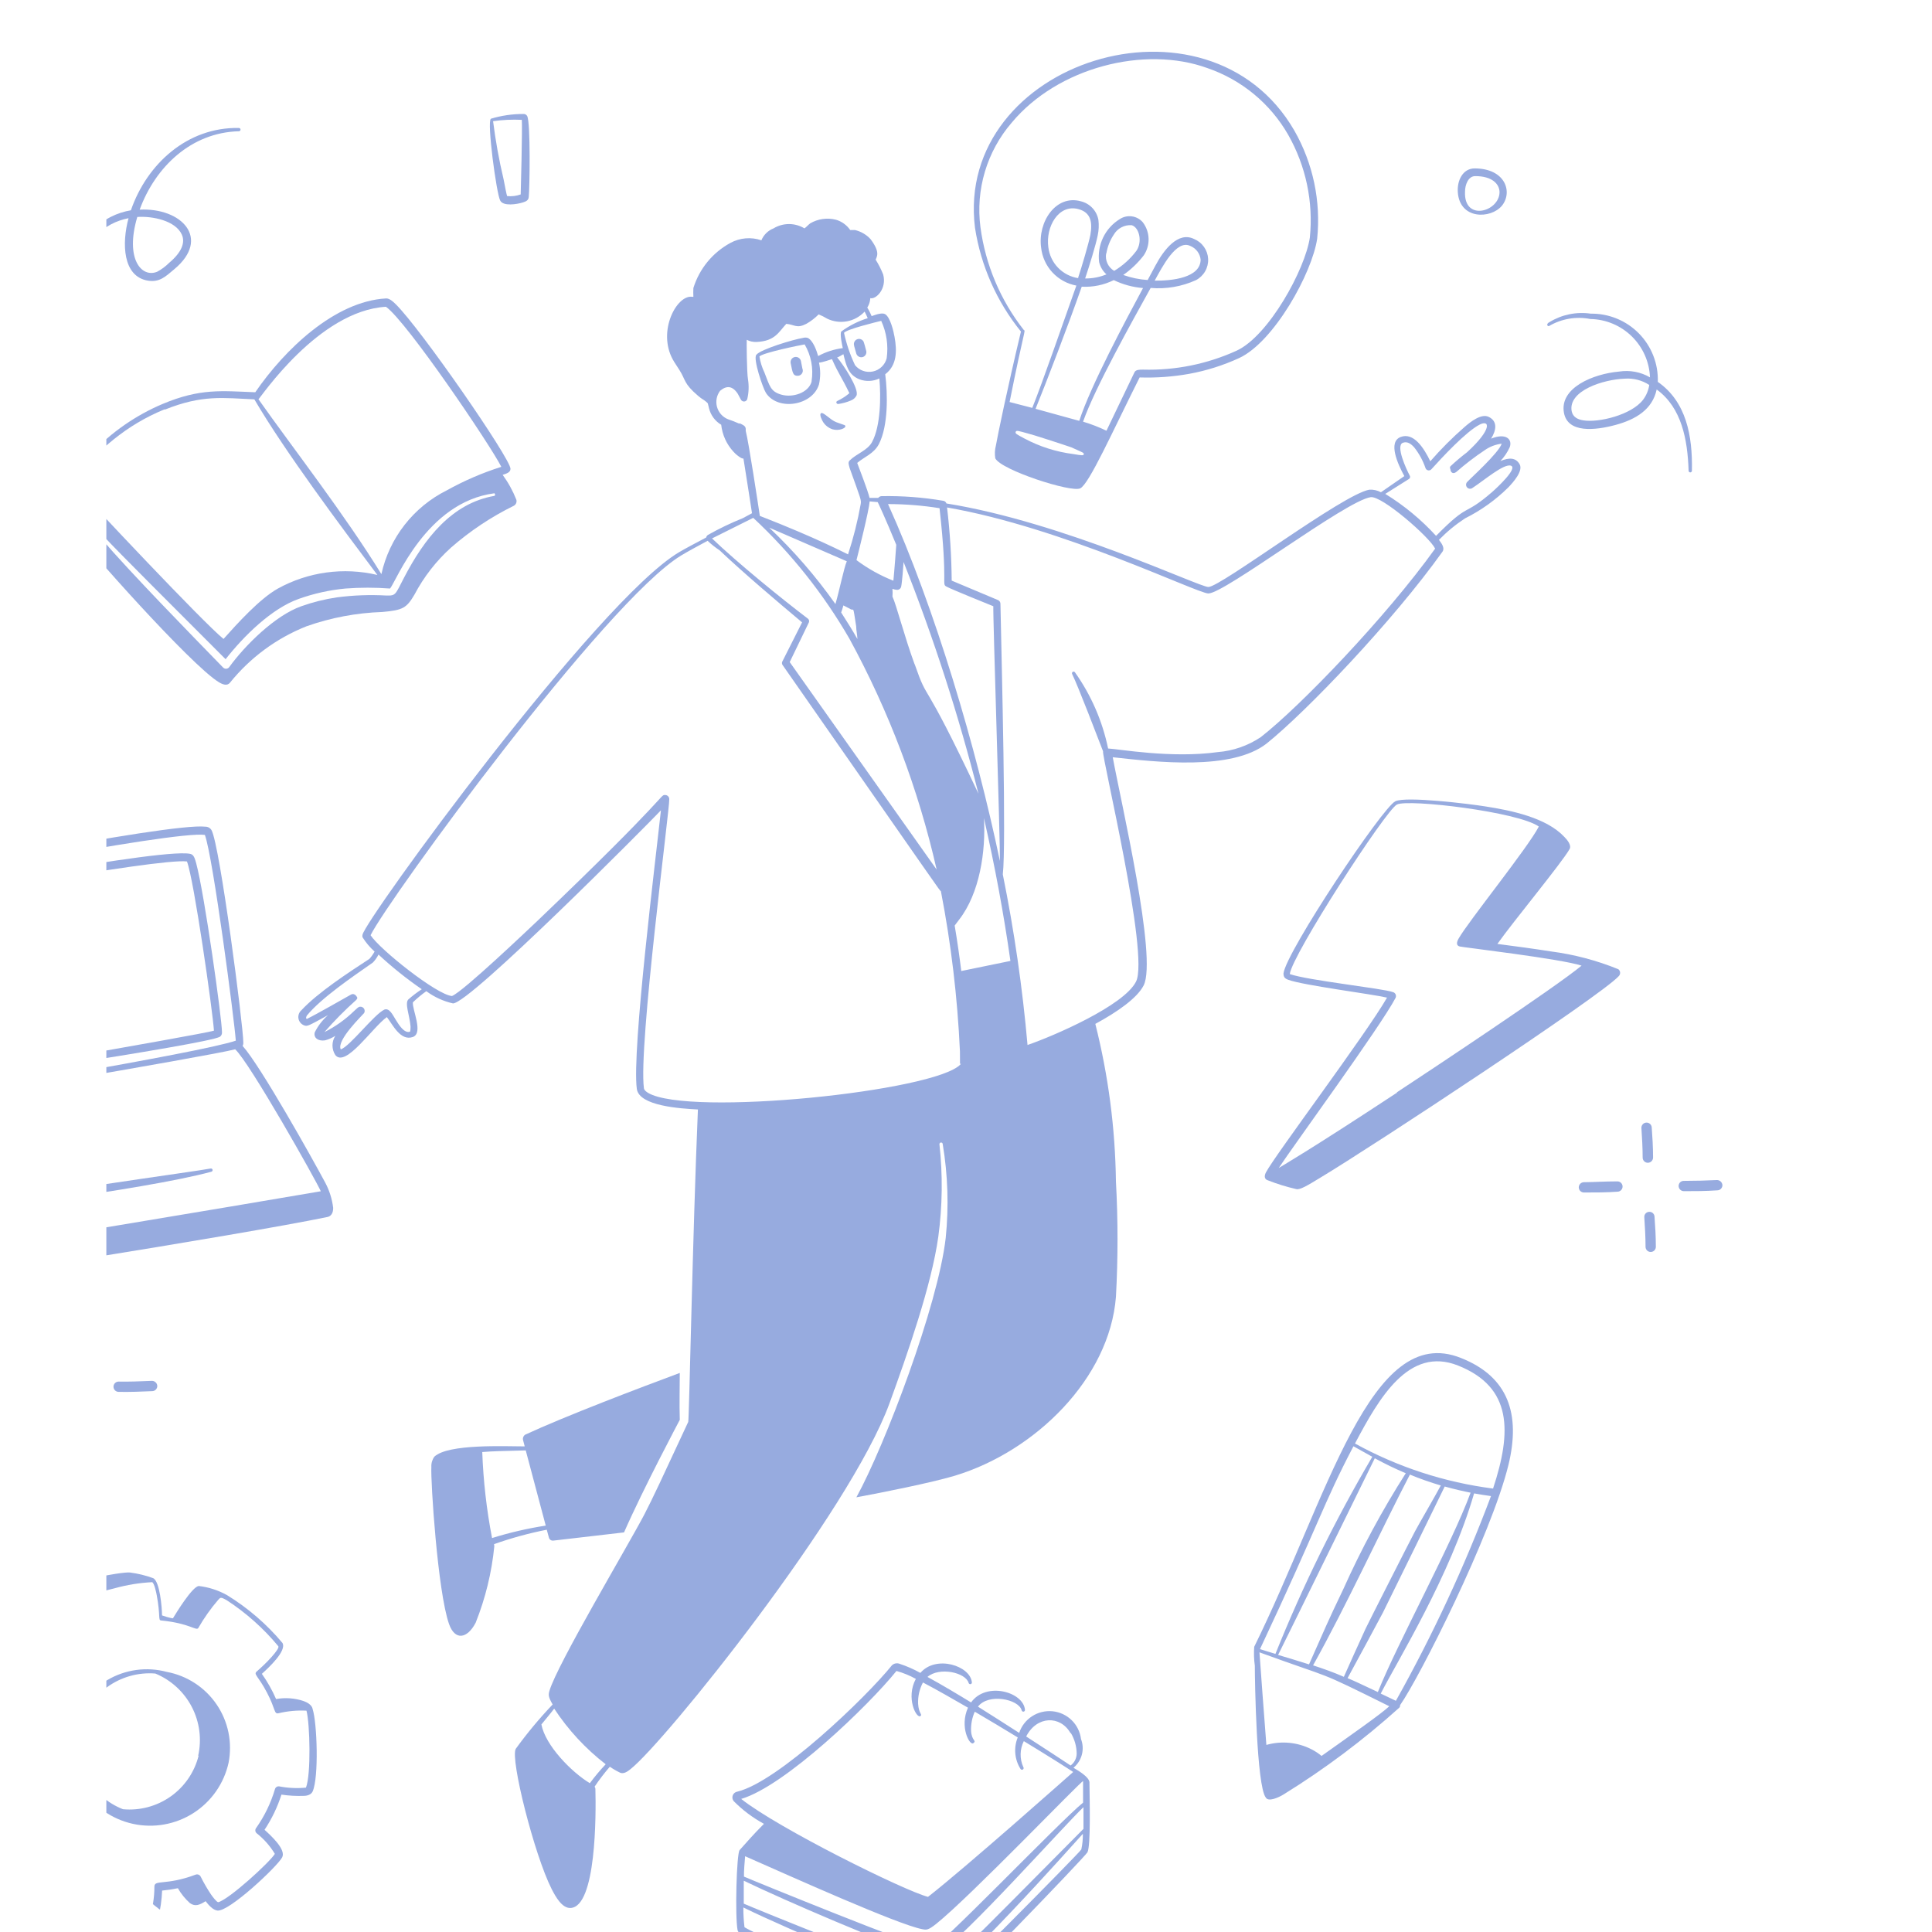 <svg width="150" height="150" viewBox="0 0 291 327" fill="none" xmlns="http://www.w3.org/2000/svg">
<g clip-path="url(#clip0_221_1850)">
<path d="M65.63 261.35C68.537 260.321 71.516 259.507 74.542 258.912L74.908 260.253C74.949 260.411 75.046 260.549 75.18 260.641C75.315 260.734 75.478 260.775 75.641 260.757L87.621 259.365C90.918 251.86 96.969 240.49 97.056 240.316C96.969 237.478 97.056 235.093 97.056 232.376C90.203 234.919 77.524 239.742 70.897 242.823C70.747 242.92 70.631 243.061 70.566 243.226C70.5 243.392 70.488 243.574 70.531 243.746C70.531 243.746 70.653 244.182 70.81 244.808C67.566 244.808 57.852 244.338 55.516 246.55C55.152 247.055 54.974 247.67 55.01 248.291C54.87 250.694 56.074 269.359 57.992 274.844C58.986 277.716 61.079 277.403 62.509 274.652C64.164 270.509 65.226 266.154 65.665 261.715C65.665 261.489 65.613 261.506 65.63 261.35ZM63.625 245.766C65.752 245.592 66.415 245.627 70.984 245.487C71.804 248.587 73.496 254.959 74.368 258.215C71.291 258.691 68.254 259.395 65.282 260.322C64.356 255.52 63.802 250.653 63.625 245.766Z" fill="#97ABDF"/>
<path d="M226.143 93.379C226.579 92.769 226.021 91.986 225.55 91.376C226.883 90.007 228.363 88.786 229.962 87.737C232.66 86.395 235.127 84.631 237.269 82.514C238.159 81.591 239.833 79.693 239.205 78.579C238.577 77.464 237.461 77.395 235.944 78.039C236.601 77.35 237.138 76.555 237.531 75.688C238.019 74.33 236.868 73.233 234.374 74.243C235.281 72.798 235.49 71.283 233.956 70.552C232.717 69.96 230.904 71.37 229.857 72.293C227.803 74.085 225.874 76.017 224.085 78.074C222.986 75.775 221.242 73.129 219.062 73.965C216.882 74.8 218.574 78.544 219.69 80.581L215.731 83.315C215.133 82.992 214.457 82.841 213.778 82.879C209.279 83.645 188.613 99.351 186.52 99.351C184.916 99.351 162 88.382 142.189 85.213C142.151 85.094 142.08 84.989 141.984 84.908C141.889 84.828 141.772 84.777 141.649 84.76C138.193 84.171 134.69 83.909 131.185 83.976C131.079 83.984 130.975 84.014 130.882 84.065C130.789 84.116 130.708 84.187 130.644 84.272H129.179C128.831 82.862 127.54 79.606 127.087 78.352C128.273 77.325 129.912 76.803 130.766 75.149C132.336 72.084 132.266 66.756 131.83 63.343C133.801 61.846 133.853 59.443 133.4 56.988C133.225 55.996 132.685 53.75 131.848 53.193C131.377 52.879 130.383 53.193 129.528 53.506C128.674 51.521 128.674 52.426 129.023 51.625C129.184 51.256 129.279 50.861 129.302 50.459C130.226 50.737 132.144 48.892 131.481 46.454C131.134 45.581 130.708 44.742 130.208 43.947C130.453 43.355 130.976 42.641 129.336 40.465C128.63 39.704 127.714 39.171 126.703 38.932H125.901C125.322 38.093 124.473 37.479 123.494 37.191C122.017 36.815 120.451 37.034 119.134 37.8C118.786 38.062 118.507 38.41 118.158 38.654C117.369 38.176 116.464 37.923 115.542 37.923C114.619 37.923 113.714 38.176 112.926 38.654C112.464 38.835 112.044 39.107 111.69 39.454C111.337 39.801 111.057 40.216 110.868 40.673C110.014 40.379 109.107 40.266 108.206 40.341C107.305 40.416 106.43 40.677 105.636 41.109C102.624 42.74 100.37 45.483 99.358 48.752C99.33 49.245 99.33 49.74 99.358 50.233H99.166C96.55 49.849 93.219 56.048 95.888 60.871C96.201 61.446 96.603 61.985 96.986 62.612C98.102 64.353 97.666 64.876 100.16 67C100.893 67.627 101.015 67.575 101.468 67.958C101.922 68.341 101.747 68.149 102.009 69.124C102.151 69.699 102.407 70.239 102.76 70.714C103.113 71.189 103.557 71.59 104.067 71.893C104.252 73.596 104.979 75.195 106.142 76.454C106.51 76.866 106.94 77.218 107.415 77.499C107.543 77.571 107.687 77.613 107.834 77.621C108.357 80.86 109.002 85.073 109.281 86.867L107.729 87.702C105.698 88.518 103.723 89.466 101.817 90.54C101.667 90.644 101.562 90.799 101.521 90.976C99.672 91.951 97.928 92.874 96.934 93.466C83.087 101.667 43.761 155.73 43.36 158.202C43.316 158.344 43.316 158.496 43.36 158.638C43.924 159.536 44.611 160.35 45.4 161.058C45.157 161.501 44.864 161.916 44.528 162.294C41.041 164.575 35.809 167.97 33.001 171C32.804 171.175 32.656 171.399 32.572 171.648C32.488 171.898 32.471 172.165 32.522 172.424C32.573 172.682 32.691 172.923 32.864 173.122C33.036 173.321 33.258 173.472 33.507 173.559C34.03 173.734 34.117 173.681 37.518 171.818C36.583 172.637 35.819 173.631 35.268 174.743C35.041 175.701 35.913 176.258 37.012 176.084C37.63 175.922 38.219 175.664 38.756 175.318C38.441 175.803 38.274 176.368 38.274 176.946C38.274 177.524 38.441 178.089 38.756 178.574C40.5 180.768 45.069 173.855 47.476 172.149C48.452 173.385 49.778 176.276 51.888 175.51C53.719 174.831 51.714 170.808 51.888 169.642C52.597 168.962 53.355 168.333 54.155 167.761C55.5 168.757 57.038 169.463 58.672 169.833C61.549 169.833 91.58 139.572 93.865 137.152C93.045 144.848 88.912 177.878 89.784 184.302C90.185 187.21 97.178 187.628 100.125 187.785C99.236 208.679 98.643 240.333 98.486 240.664C93.865 250.606 92.609 253.322 91.057 256.335C88.232 261.732 76.338 281.651 74.995 286.178C74.803 286.892 74.786 287.171 75.536 288.494C73.288 290.853 71.203 293.36 69.292 295.998C68.333 297.74 72.449 313.967 75.361 319.713C76.024 321.002 77.105 322.987 78.553 322.934C82.913 322.778 82.895 307.142 82.773 302.772C82.772 302.637 82.723 302.507 82.634 302.406C83.424 301.228 84.286 300.1 85.215 299.028C85.769 299.409 86.352 299.747 86.959 300.038C87.552 300.299 88.214 299.846 88.703 299.446C94.51 294.884 125.831 255.917 132.545 237.53C135.597 229.138 139.661 217.541 140.812 209.323C141.515 204.127 141.58 198.864 141.003 193.653C141.003 193.579 141.033 193.508 141.085 193.456C141.137 193.403 141.208 193.374 141.282 193.374C141.356 193.374 141.427 193.403 141.48 193.456C141.532 193.508 141.561 193.579 141.561 193.653C142.435 198.894 142.605 204.228 142.067 209.515C140.777 220.919 131.76 244.686 126.947 253.427C131.098 252.661 139.538 250.989 143.619 249.77C157.222 245.644 169.778 233.334 170.877 219.509C171.233 212.996 171.233 206.469 170.877 199.956C170.759 190.964 169.589 182.018 167.389 173.298C171.086 171.296 174.47 168.945 175.568 166.786C177.923 162.172 171.697 135.619 170.337 128.167C177.783 128.986 190.462 130.466 196.374 125.851C203.14 120.419 217.754 105.132 226.143 93.379ZM81.831 301.814C78.692 299.916 74.298 295.406 73.635 291.872C74.35 290.967 75.1 290.131 75.797 289.191C78.161 292.791 81.108 295.975 84.517 298.61C83.559 299.624 82.662 300.694 81.831 301.814ZM220.475 81.069C220.565 81.011 220.63 80.921 220.656 80.818C220.682 80.714 220.667 80.605 220.614 80.511C220.004 79.38 218.173 75.392 219.446 74.94C220.178 74.661 220.824 75.114 221.364 75.723C222.19 76.769 222.833 77.946 223.265 79.206C223.298 79.308 223.357 79.4 223.438 79.471C223.518 79.542 223.616 79.59 223.722 79.61C223.828 79.629 223.937 79.62 224.038 79.582C224.138 79.545 224.227 79.481 224.294 79.397C226.038 77.464 230.119 73.059 232.421 71.875C234.165 70.97 234.583 72.641 230.311 76.541C229.329 77.289 228.386 78.085 227.486 78.927C227.436 78.995 227.409 79.078 227.409 79.162C227.409 79.246 227.436 79.329 227.486 79.397C227.486 79.85 227.852 80.355 228.48 79.885C229.996 78.556 231.598 77.329 233.275 76.211C234.132 75.603 235.127 75.22 236.17 75.096C235.647 76.698 230.782 81.051 230.363 81.539C230.23 81.657 230.15 81.824 230.138 82.001C230.127 82.179 230.186 82.354 230.303 82.488C230.419 82.623 230.584 82.707 230.762 82.721C230.939 82.736 231.116 82.68 231.253 82.566C233.188 81.312 236.572 78.387 237.74 78.823C238.908 79.258 235.438 82.496 234.566 83.263C229.561 87.598 230.851 84.812 225.061 90.697C222.541 87.941 219.647 85.55 216.464 83.593L220.475 81.069ZM144.701 164.349C144.404 161.946 144.038 159.352 143.584 156.653L144.334 155.66C147.822 151.185 148.869 144.064 148.537 138.475C150.403 146.641 151.886 154.668 153.019 162.642L144.701 164.349ZM118.768 104.731C114.182 101.249 106.805 95.242 102.515 91.132L109.49 87.65C115.896 93.624 121.379 100.512 125.761 108.092C132.462 120.381 137.432 133.535 140.533 147.181L115.664 112.061L118.908 105.34C118.951 105.237 118.96 105.123 118.935 105.014C118.91 104.904 118.852 104.806 118.768 104.731ZM130.557 84.986C130.662 85.178 131.865 87.737 133.696 92.212C133.696 92.404 133.365 96.757 133.208 98.289C130.982 97.408 128.883 96.237 126.965 94.806C127.348 93.292 129.075 86.414 129.197 84.864L130.557 84.986ZM124.366 103.686C124.488 103.373 124.61 102.955 124.75 102.468L125.918 103.077C126.581 103.512 126.319 102.189 126.912 106.02C126.912 106.664 127.087 107.378 127.122 108.161C126.319 106.716 125.325 105.166 124.384 103.686H124.366ZM123.39 102.224C120.095 97.558 116.344 93.23 112.193 89.304L125.325 94.998C124.82 96.199 124.087 99.873 123.407 102.224H123.39ZM136.8 112.427C135.057 107.674 133.714 102.363 133.051 100.97C133.09 100.536 133.09 100.099 133.051 99.664C133.303 99.758 133.567 99.817 133.836 99.838C134.004 99.84 134.167 99.781 134.295 99.673C134.424 99.564 134.508 99.412 134.533 99.246C134.673 98.672 134.9 95.764 134.934 95.12C140.008 107.908 144.243 121.012 147.613 134.348C137.76 113.42 139.277 119.479 136.818 112.427H136.8ZM151.223 145.666C147.247 126.635 140.254 102.903 132.301 85.317C135.222 85.319 138.137 85.552 141.021 86.013C142.503 99.246 141.265 98.794 142.259 99.316C143.253 99.838 149.235 102.241 150.124 102.607C150.037 103.948 151.293 142.288 151.24 145.666H151.223ZM131.15 54.307C132.059 56.288 132.38 58.487 132.074 60.645C131.932 61.194 131.641 61.693 131.231 62.086C130.822 62.479 130.312 62.752 129.757 62.873C129.202 62.993 128.624 62.958 128.088 62.771C127.552 62.584 127.079 62.251 126.721 61.811C125.888 60.061 125.262 58.221 124.854 56.327C125.325 55.717 130.348 54.498 131.15 54.307ZM107.153 71.719C106.516 71.429 105.864 71.173 105.2 70.952C104.754 70.769 104.357 70.487 104.037 70.127C103.718 69.767 103.485 69.338 103.357 68.874C103.229 68.41 103.209 67.923 103.299 67.451C103.389 66.978 103.586 66.532 103.875 66.147C104.974 65.224 105.968 65.276 106.874 66.652C107.45 67.714 107.432 67.801 107.694 67.905C107.769 67.938 107.85 67.955 107.932 67.954C108.014 67.953 108.095 67.935 108.17 67.9C108.244 67.866 108.31 67.816 108.363 67.753C108.417 67.691 108.456 67.618 108.479 67.54C108.737 66.45 108.779 65.32 108.601 64.214C108.392 63.013 108.357 57.685 108.392 57.511C108.901 57.779 109.473 57.905 110.048 57.876C113.205 57.754 113.833 56.135 115.088 54.812C116.536 54.951 116.832 55.648 118.472 54.812C119.239 54.376 119.943 53.837 120.564 53.21C121.066 53.415 121.55 53.659 122.012 53.941C123.057 54.443 124.236 54.597 125.375 54.381C126.515 54.165 127.554 53.59 128.342 52.74C128.534 53.105 128.709 53.471 128.866 53.854C127.263 54.351 125.754 55.11 124.401 56.1C124.105 56.466 124.541 58.451 124.645 58.921C123.184 59.104 121.771 59.559 120.477 60.262C120.216 59.356 119.64 57.667 118.733 57.197C118.46 57.114 118.169 57.114 117.896 57.197C116.327 57.441 110.694 59.13 110.014 60.053C109.421 60.697 111.112 65.677 111.635 66.495C113.641 69.594 119.518 68.689 120.617 65.067C120.889 63.852 120.889 62.591 120.617 61.376C121.122 61.376 122.64 60.836 122.814 60.784C124.017 63.483 124.366 63.639 125.761 66.547C125.569 66.704 125.256 66.965 124.994 67.139C123.756 67.958 123.494 67.818 123.564 68.166C123.584 68.236 123.629 68.295 123.69 68.334C123.751 68.372 123.824 68.387 123.895 68.376C124.627 68.271 125.342 68.072 126.023 67.784C126.43 67.632 126.766 67.334 126.965 66.948C127.453 65.851 124.75 61.724 123.686 60.488C123.895 60.488 124.384 60.14 124.75 59.948C125.238 61.898 125.57 63.431 127.453 64.197C127.997 64.402 128.577 64.495 129.159 64.471C129.74 64.447 130.311 64.307 130.836 64.057C131.115 67.122 131.063 72.102 129.598 74.818C128.848 76.228 127 76.768 125.814 77.934C125.465 78.265 125.692 78.735 125.814 79.24C127.749 84.621 127.784 84.603 127.68 85.3C127.166 88.19 126.45 91.041 125.535 93.831C125.099 93.64 120.198 91.046 110.606 87.319C110.31 85.352 108.723 74.853 108.217 72.92C108.252 72.241 108.165 72.084 107.153 71.631V71.719ZM119.361 64.615C118.803 66.512 116.17 67.331 114.286 66.808C112.403 66.286 112.281 65.328 111.391 63.065C110.974 62.2 110.686 61.279 110.537 60.331C111.112 59.704 117.408 58.416 118.193 58.294C119.293 60.174 119.706 62.377 119.361 64.528V64.615ZM51.12 169.154C50.458 169.799 51.347 171.905 51.487 173.734C51.487 173.89 51.487 174.569 51.382 174.622C50.423 174.935 49.534 173.49 48.993 172.619C48.452 171.749 47.912 170.565 47.057 170.878C45.313 171.696 41.267 177.059 39.68 177.616C38.878 176.084 43.465 171.714 43.622 171.47C43.689 171.358 43.724 171.23 43.724 171.099C43.723 170.969 43.687 170.841 43.618 170.73C43.55 170.618 43.452 170.528 43.336 170.468C43.22 170.408 43.089 170.381 42.959 170.391C42.645 170.391 42.436 170.669 41.947 171.104C40.462 172.552 38.762 173.762 36.907 174.691C38.589 172.765 40.389 170.945 42.296 169.241C42.39 169.145 42.457 169.024 42.488 168.893C42.488 168.893 42.122 167.97 41.407 168.336C40.395 168.893 35.477 171.731 33.925 172.463C33.716 172.323 33.838 172.114 33.925 171.905C36.384 168.893 41.79 165.237 45.104 162.921C45.493 162.521 45.816 162.063 46.063 161.563C48.358 163.695 50.806 165.656 53.388 167.431C52.592 167.951 51.835 168.527 51.12 169.154ZM91.702 184.982C91.318 184.738 91.039 184.511 90.987 184.198C90.028 177.094 95.364 136.838 95.277 135.254C95.277 135.161 95.259 135.069 95.222 134.983C95.186 134.897 95.133 134.82 95.067 134.755C95 134.69 94.921 134.639 94.835 134.605C94.748 134.571 94.655 134.555 94.562 134.557C93.673 134.557 95.242 134.557 73.025 155.8C71.56 157.175 60.363 167.866 58.497 168.58C55.934 168.388 46.29 160.71 44.72 158.289C47.755 152.161 84.552 101.736 97.283 94.023C98.259 93.431 99.933 92.508 101.765 91.533C102.398 92.129 103.08 92.671 103.805 93.152C107.851 96.983 113.484 101.754 117.757 105.34L114.426 111.94C114.375 112.027 114.349 112.126 114.349 112.227C114.349 112.328 114.375 112.427 114.426 112.514C141.474 151.255 141.073 150.82 141.248 150.82C142.982 159.772 144.06 168.839 144.474 177.947C144.474 180.402 144.474 180.193 144.578 180.019C144.683 179.845 144.578 180.141 144.578 180.141C140.358 184.738 98.591 189.021 91.702 184.982ZM188.107 127.297C180.207 128.394 171.278 126.757 169.552 126.687C168.592 122.046 166.68 117.653 163.936 113.785C163.894 113.729 163.833 113.69 163.764 113.677C163.694 113.664 163.623 113.678 163.564 113.715C163.504 113.753 163.461 113.811 163.443 113.879C163.424 113.947 163.433 114.019 163.465 114.081C164.477 116.136 167.86 124.998 168.697 127.157C168.436 127.993 176.58 161.615 174.278 166.142C172.22 170.234 160.239 175.388 155.914 176.868C155.059 167.174 153.662 157.537 151.729 147.999C152.322 142.985 151.554 113.176 151.328 102.154C151.321 102.026 151.278 101.903 151.204 101.798C151.13 101.693 151.028 101.611 150.909 101.562L143.079 98.271C143.043 94.134 142.781 90.001 142.294 85.892C161.844 89.269 184.619 100.43 186.52 100.448C189.276 100.448 209.75 84.777 213.987 84.15C215.871 83.855 223.963 90.906 224.905 92.856C216.638 104.383 202.111 119.531 195.38 124.772C193.211 126.22 190.708 127.089 188.107 127.297Z" fill="#97ABDF"/>
<path d="M117.565 61.132C117.543 61.018 117.499 60.909 117.435 60.812C117.371 60.714 117.289 60.631 117.192 60.565C117.096 60.5 116.988 60.454 116.873 60.43C116.759 60.406 116.642 60.405 116.527 60.427C116.413 60.449 116.303 60.493 116.206 60.557C116.109 60.62 116.025 60.703 115.959 60.799C115.893 60.895 115.847 61.003 115.824 61.117C115.8 61.231 115.799 61.349 115.821 61.463C116.17 63.204 116.239 63.605 117.007 63.605C117.152 63.605 117.295 63.57 117.422 63.501C117.55 63.433 117.659 63.333 117.738 63.212C117.818 63.091 117.866 62.952 117.879 62.808C117.891 62.664 117.867 62.519 117.809 62.386C117.757 62.107 117.6 61.289 117.565 61.132ZM122.901 72.659C124.035 72.99 125.116 72.45 125.081 72.171C125.046 71.893 125.081 72.032 123.546 71.457C122.518 71.074 121.384 69.716 120.983 69.925C120.582 70.134 121.192 71.249 121.332 71.457C121.705 72.023 122.258 72.446 122.901 72.659ZM154.798 56.118C152.513 65.677 150.839 73.791 150.56 75.41C150.375 76.114 150.339 76.85 150.456 77.569C151.38 79.536 163.326 83.419 164.843 82.653C166.36 81.887 170.302 73.025 174.888 63.883C177.698 63.973 180.509 63.769 183.277 63.274C186.19 62.74 189.026 61.845 191.717 60.61C197.612 57.894 204.064 46.263 204.936 40.412C205.59 34.061 204.243 27.663 201.082 22.113C186.451 -3.221 143.532 10.412 147.02 38.549C148.016 44.988 150.699 51.049 154.798 56.118ZM165.436 76.855C165.436 77.134 165.122 77.099 163.692 76.855C160.767 76.488 157.935 75.585 155.339 74.191C154.118 73.529 153.786 73.39 153.909 73.094C154.031 72.798 154.292 72.903 156.176 73.425C156.35 73.425 161.756 75.166 163.308 75.706C165.314 76.611 165.436 76.611 165.436 76.855ZM165.122 48.526C166.984 48.623 168.84 48.239 170.511 47.412C172.064 48.163 173.743 48.618 175.464 48.753C172.534 54.202 166.587 65.311 164.669 71.231L157.274 69.194C159.018 64.911 162.872 54.882 165.087 48.526H165.122ZM164.512 47.081C163.21 46.885 162.009 46.267 161.092 45.324C160.175 44.38 159.594 43.163 159.437 41.858C158.949 38.375 161.181 34.475 164.547 35.398C166.657 35.972 166.918 37.644 166.552 39.751C166.238 41.283 165.105 45.131 164.477 47.011L164.512 47.081ZM169.255 42.902C169.441 41.763 169.87 40.676 170.511 39.716C170.816 39.192 171.262 38.765 171.798 38.481C172.335 38.198 172.94 38.071 173.545 38.114C174.836 38.497 175.394 40.935 174.33 42.467C173.308 43.822 172.035 44.968 170.581 45.845C170.08 45.552 169.682 45.112 169.438 44.586C169.195 44.06 169.119 43.473 169.22 42.902H169.255ZM153.228 20.772C161.041 11.387 175.743 7.661 186.363 11.526C192.133 13.504 196.986 17.507 200.018 22.792C203.025 28.074 204.311 34.159 203.698 40.203C202.896 45.618 196.722 56.866 191.299 59.356C186.34 61.615 180.929 62.711 175.481 62.56C174.888 62.56 174.26 62.56 174.034 62.978C173.005 65.067 171.121 69.107 169.273 72.903C167.996 72.287 166.672 71.775 165.314 71.37C167.337 65.59 173.72 54.237 176.754 48.735C179.383 48.96 182.026 48.504 184.428 47.412C185.076 47.071 185.614 46.552 185.978 45.917C186.342 45.281 186.517 44.555 186.482 43.824C186.447 43.093 186.204 42.387 185.782 41.789C185.359 41.191 184.774 40.725 184.096 40.447C181.393 39.124 178.969 42.293 177.556 44.957C177.173 45.653 176.737 46.472 176.248 47.395C174.838 47.302 173.447 47.015 172.115 46.541C173.442 45.611 174.618 44.483 175.603 43.198C176.155 42.366 176.435 41.383 176.404 40.385C176.373 39.387 176.032 38.423 175.429 37.627C174.955 37.077 174.297 36.719 173.578 36.62C172.859 36.52 172.128 36.687 171.522 37.087C170.301 37.836 169.322 38.921 168.704 40.212C168.085 41.503 167.853 42.945 168.034 44.365C168.224 45.166 168.656 45.89 169.273 46.437C168.129 46.91 166.901 47.147 165.663 47.133C166.36 45.079 167.494 41.37 167.79 39.855C167.976 38.992 168.018 38.103 167.912 37.226C167.777 36.473 167.428 35.775 166.905 35.216C166.382 34.657 165.708 34.261 164.965 34.075C160.727 32.873 157.606 37.557 158.216 41.927C158.388 43.493 159.062 44.962 160.136 46.117C161.21 47.271 162.628 48.048 164.18 48.335C161.948 54.603 158.46 64.719 156.716 69.037L152.88 68.045C155.339 55.717 155.635 56.013 155.286 55.856C151.324 50.812 148.788 44.8 147.944 38.445C147.533 35.294 147.791 32.092 148.702 29.047C149.612 26.002 151.154 23.182 153.228 20.772ZM177.434 47.499C178.655 45.288 181.097 40.447 183.468 41.631C183.943 41.822 184.356 42.139 184.663 42.547C184.971 42.955 185.16 43.439 185.212 43.947C185.177 47.011 180.399 47.551 177.365 47.499H177.434ZM244.192 55.178C246.294 53.944 248.776 53.522 251.168 53.993C253.796 54.04 256.306 55.089 258.183 56.925C260.061 58.761 261.164 61.244 261.266 63.866C259.686 62.951 257.838 62.606 256.034 62.891C251.657 63.274 245.936 65.642 246.704 69.856C247.332 73.338 251.936 72.868 255.423 71.927C258.911 70.987 261.684 69.281 262.399 65.921C266.637 69.002 267.631 74.4 267.805 79.676C267.805 79.75 267.835 79.82 267.887 79.873C267.94 79.925 268.01 79.954 268.085 79.954C268.159 79.954 268.229 79.925 268.282 79.873C268.334 79.82 268.364 79.75 268.364 79.676C268.486 73.773 267.422 67.993 262.591 64.632C262.641 63.12 262.383 61.614 261.832 60.205C261.282 58.796 260.451 57.513 259.39 56.434C258.328 55.354 257.059 54.501 255.657 53.926C254.256 53.351 252.753 53.066 251.238 53.088C248.817 52.735 246.349 53.24 244.262 54.516C243.617 54.829 243.913 55.299 244.192 55.178ZM260.097 67.662C258.127 70.239 252.546 71.579 249.965 71.144C249.006 70.987 248.221 70.587 248.012 69.594C247.384 66.112 253.4 64.214 256.993 64.092C258.456 63.98 259.915 64.354 261.144 65.154C261.012 66.065 260.652 66.927 260.097 67.662ZM236.205 34.823C238.071 32.525 236.816 28.52 231.601 28.503C229.578 28.503 228.602 30.557 228.741 32.525C229.055 37.209 234.339 37.069 236.205 34.823ZM229.962 32.438C229.962 31.289 230.503 29.791 231.706 29.809C234.514 29.809 235.804 31.114 235.804 32.56C235.734 35.85 229.735 37.557 229.962 32.438ZM229.247 229.834C213.918 223.723 206.802 253.305 194.281 278.726C194.202 279.795 194.237 280.869 194.385 281.93C194.385 284.594 194.682 302.232 196.234 304.234C196.653 305.035 198.414 304.234 199.234 303.729C206.195 299.427 212.755 294.508 218.836 289.034C218.887 288.975 218.927 288.906 218.951 288.831C218.974 288.756 218.983 288.677 218.975 288.599C222.219 283.984 234.374 259.956 237.321 247.907C239.379 239.376 237.339 233.02 229.247 229.834ZM234.723 251.947C226.516 250.897 218.582 248.31 211.337 244.321C215.417 236.607 220.457 227.814 228.776 231.123C238.036 234.796 237.845 242.405 234.723 251.895V251.947ZM205.704 297.217C205.168 296.769 204.583 296.384 203.96 296.068C201.603 294.872 198.88 294.611 196.339 295.337C196.164 293.265 195.17 279.788 195.17 279.666C208.232 284.437 204.204 282.365 217.144 288.79C215.784 290.079 210.674 293.648 205.704 297.182V297.217ZM214.702 246.828C216.403 247.756 218.149 248.598 219.934 249.353C215.937 255.622 212.405 262.174 209.366 268.958C206.436 275.07 206.541 275.035 203.559 281.704C201.815 281.146 200.071 280.624 198.327 280.102C200.21 276.358 213.604 248.987 214.702 246.793V246.828ZM204.239 281.878C209.907 271.727 215.679 259.103 220.632 249.579C222.376 250.31 224.12 250.902 225.864 251.425C224.939 253.166 222.236 257.797 221.521 259.138C220.806 260.479 213.639 274.582 213.133 275.662C212.331 277.403 210.133 282.261 209.453 283.81C207.674 283.027 205.965 282.435 204.169 281.843L204.239 281.878ZM210.081 284.037C211.145 282.104 215.522 273.99 216.063 272.945C216.882 271.326 226.021 252.678 226.526 251.599C228.131 252.051 229.822 252.434 230.904 252.643C227.712 261.349 218.522 278.117 215.208 286.387C212.191 284.977 211.511 284.629 210.011 284.002L210.081 284.037ZM211.145 244.826L214.266 246.567C207.976 257.263 202.496 268.414 197.873 279.928L195.257 279.127C205.39 257.571 205.861 254.75 211.075 244.791L211.145 244.826ZM218.33 287.902L215.696 286.648C218.539 281.077 227.433 266.782 231.497 252.765C232.473 252.939 233.432 253.096 234.357 253.218C229.875 265.157 224.494 276.74 218.26 287.867L218.33 287.902ZM163.692 299.202C164.387 298.628 164.884 297.85 165.112 296.978C165.341 296.106 165.289 295.185 164.965 294.344C164.817 293.131 164.26 292.004 163.385 291.15C162.51 290.295 161.37 289.763 160.152 289.641C158.934 289.52 157.711 289.816 156.684 290.481C155.657 291.146 154.887 292.14 154.501 293.3C152.269 291.855 149.845 290.322 147.526 288.86C149.27 286.544 154.397 287.571 154.92 289.469C154.932 289.543 154.972 289.609 155.033 289.653C155.093 289.697 155.169 289.716 155.243 289.704C155.317 289.693 155.383 289.652 155.427 289.592C155.471 289.531 155.49 289.456 155.478 289.382C155.216 286.352 148.903 284.576 146.357 288.146C144.108 286.77 141.317 285.099 138.98 283.828C140.986 282.087 145.468 283.062 145.956 284.872C145.979 284.934 146.023 284.986 146.081 285.019C146.139 285.051 146.206 285.062 146.271 285.049C146.336 285.037 146.394 285.002 146.436 284.95C146.477 284.899 146.499 284.834 146.497 284.768C146.27 281.947 140.428 280.049 137.777 283.149C136.666 282.527 135.498 282.014 134.289 281.616C134.068 281.525 133.826 281.499 133.59 281.543C133.355 281.586 133.137 281.696 132.964 281.86C128.552 287.345 113.676 301.588 106.805 303.242C106.632 303.268 106.469 303.339 106.333 303.448C106.196 303.556 106.091 303.699 106.027 303.862C105.963 304.024 105.944 304.2 105.97 304.373C105.996 304.545 106.068 304.708 106.177 304.844C107.686 306.373 109.414 307.669 111.304 308.692C109.56 310.433 108.2 312 107.188 313.132C106.665 313.689 106.386 324.345 106.839 326.695C106.907 326.925 107.056 327.123 107.258 327.253C109.455 328.75 137.76 340.973 140.655 339.336C142.59 338.239 165.698 314.229 166.064 313.497C166.622 312.348 166.43 304.687 166.395 301.622C166.256 300.7 164.529 299.707 163.692 299.202ZM107.886 322.203V318.32C115.123 321.803 131.691 328.907 137.969 330.892C139.573 331.414 139.713 331.344 140.55 330.892C145.346 327.827 162.279 308.779 165.384 305.871V309.545C155.966 318.965 139.974 335.471 139.678 334.531C137.951 334.426 109.386 322.9 107.886 322.203ZM163.256 293.335C163.883 294.389 164.22 295.59 164.233 296.817C164.227 297.207 164.131 297.591 163.952 297.938C163.774 298.285 163.518 298.587 163.204 298.819C161.739 297.844 158.966 296.033 155.687 293.909C157.484 290.375 161.477 290.322 163.186 293.335H163.256ZM107.45 304.478C114.879 302.284 128.988 288.703 133.731 282.818C134.873 283.135 135.973 283.585 137.01 284.159C135.266 287.397 137.132 290.949 137.794 290.444C138.161 290.166 137.498 290.061 137.393 288.355C137.349 287.108 137.631 285.872 138.213 284.768C140.62 286.022 143.445 287.658 145.834 289.034C144.369 292.29 146.131 295.511 146.741 295.041C147.351 294.571 146.462 294.675 146.357 292.969C146.315 291.85 146.529 290.736 146.985 289.713C149.444 291.158 151.955 292.655 154.257 294.066C153.903 294.933 153.762 295.873 153.847 296.807C153.932 297.74 154.24 298.639 154.746 299.429C154.769 299.458 154.797 299.483 154.83 299.502C154.862 299.521 154.898 299.533 154.935 299.538C154.973 299.543 155.01 299.54 155.047 299.53C155.083 299.521 155.117 299.504 155.147 299.481C155.176 299.458 155.201 299.43 155.22 299.397C155.239 299.365 155.251 299.329 155.256 299.291C155.261 299.254 155.258 299.216 155.249 299.18C155.239 299.144 155.222 299.11 155.199 299.08C154.886 298.389 154.731 297.636 154.746 296.877C154.761 296.118 154.946 295.371 155.286 294.693C159.35 297.165 162.628 299.237 163.64 299.916C163.448 300.09 145.259 316.248 139.068 321.054C135.004 319.992 113.676 309.423 107.45 304.478ZM108.113 314.176C116.013 317.659 133.958 325.738 138.091 326.521C138.806 326.66 139.085 326.713 140.445 325.633C146.253 320.984 165.14 301.257 165.314 301.466C165.322 301.518 165.322 301.571 165.314 301.622V305.105C161.425 308.222 139.8 330.892 139.451 329.812C137.707 329.812 109.368 318.268 107.921 317.624C107.886 316.893 108.043 314.942 108.113 314.176ZM139.87 338.17C138.126 339.162 111.566 328.384 108.008 326.19C107.874 325.081 107.81 323.965 107.816 322.847C115.455 326.608 137.672 335.976 139.713 335.889C142.695 335.732 163.779 312.035 165.279 310.381C165.296 311.27 165.209 312.158 165.017 313.027C164.721 313.602 141.021 337.525 139.87 338.17ZM-4.616 240.02C-4.494 241.883 -4.407 243.502 -4.407 245.017C-4.407 245.248 -4.315 245.469 -4.151 245.633C-3.988 245.796 -3.766 245.888 -3.535 245.888C-3.303 245.888 -3.082 245.796 -2.918 245.633C-2.755 245.469 -2.663 245.248 -2.663 245.017C-2.663 243.398 -2.75 241.796 -2.872 239.898C-2.888 239.667 -2.996 239.452 -3.171 239.3C-3.346 239.148 -3.574 239.072 -3.805 239.088C-4.036 239.105 -4.252 239.212 -4.404 239.386C-4.556 239.561 -4.632 239.789 -4.616 240.02ZM261.109 205.11C260.995 205.116 260.883 205.145 260.781 205.196C260.679 205.246 260.587 205.316 260.513 205.402C260.438 205.488 260.381 205.588 260.346 205.696C260.31 205.805 260.297 205.919 260.306 206.032C260.411 207.634 260.516 209.358 260.516 211.029C260.516 211.26 260.608 211.482 260.771 211.645C260.935 211.808 261.156 211.9 261.388 211.9C261.619 211.9 261.841 211.808 262.004 211.645C262.168 211.482 262.26 211.26 262.26 211.029C262.26 209.288 262.155 207.547 262.033 205.91C262.026 205.797 261.997 205.686 261.947 205.583C261.896 205.481 261.826 205.39 261.74 205.315C261.654 205.241 261.554 205.184 261.445 205.149C261.337 205.113 261.222 205.1 261.109 205.11ZM-9.133 235.684C-8.902 235.684 -8.68 235.593 -8.516 235.429C-8.353 235.266 -8.261 235.045 -8.261 234.814C-8.261 234.583 -8.353 234.362 -8.516 234.198C-8.68 234.035 -8.902 233.943 -9.133 233.943C-11.243 233.943 -13.004 234.1 -14.748 234.065C-14.981 234.065 -15.205 234.156 -15.371 234.319C-15.537 234.482 -15.633 234.703 -15.638 234.936C-15.638 235.167 -15.546 235.388 -15.382 235.551C-15.219 235.715 -14.997 235.806 -14.766 235.806C-12.969 235.841 -10.999 235.771 -9.133 235.684ZM255.702 199.956C253.61 199.956 251.848 200.078 250.087 200.095C249.856 200.095 249.634 200.187 249.47 200.35C249.307 200.513 249.215 200.735 249.215 200.966C249.215 201.196 249.307 201.418 249.47 201.581C249.634 201.744 249.856 201.836 250.087 201.836C251.97 201.836 253.924 201.836 255.807 201.697C256.038 201.683 256.255 201.578 256.408 201.405C256.562 201.232 256.641 201.005 256.627 200.774C256.613 200.543 256.508 200.327 256.334 200.174C256.161 200.02 255.934 199.942 255.702 199.956ZM-5.087 224.924C-4.982 226.526 -4.878 228.25 -4.878 229.921C-4.873 230.151 -4.78 230.37 -4.617 230.532C-4.455 230.694 -4.235 230.787 -4.006 230.792C-3.774 230.792 -3.553 230.7 -3.389 230.537C-3.225 230.374 -3.134 230.152 -3.134 229.921C-3.134 228.18 -3.238 226.439 -3.343 224.802C-3.359 224.571 -3.466 224.356 -3.641 224.204C-3.816 224.053 -4.045 223.976 -4.276 223.993C-4.507 224.009 -4.723 224.116 -4.875 224.291C-5.027 224.465 -5.103 224.693 -5.087 224.924ZM261.789 195.934C261.789 194.192 261.684 192.451 261.562 190.815C261.546 190.584 261.439 190.369 261.264 190.217C261.089 190.065 260.86 189.989 260.629 190.005C260.398 190.021 260.183 190.128 260.03 190.303C259.878 190.478 259.802 190.706 259.818 190.936C259.923 192.538 260.027 194.262 260.027 195.934C260.027 196.164 260.119 196.386 260.283 196.549C260.446 196.712 260.668 196.804 260.899 196.804C261.132 196.804 261.356 196.713 261.522 196.55C261.689 196.387 261.784 196.166 261.789 195.934ZM7.783 235.458C7.898 235.454 8.011 235.427 8.115 235.379C8.219 235.331 8.312 235.263 8.39 235.179C8.468 235.095 8.528 234.996 8.568 234.889C8.607 234.781 8.625 234.667 8.621 234.553C8.603 234.325 8.5 234.112 8.332 233.957C8.163 233.802 7.943 233.716 7.714 233.717C5.604 233.804 3.842 233.874 2.081 233.839C1.85 233.839 1.628 233.931 1.464 234.094C1.301 234.257 1.209 234.478 1.209 234.709C1.209 234.94 1.301 235.162 1.464 235.325C1.628 235.488 1.85 235.58 2.081 235.58C3.947 235.615 5.9 235.545 7.783 235.458ZM272.619 199.729C270.875 199.816 268.939 199.869 267.003 199.869C266.888 199.864 266.773 199.883 266.666 199.923C266.558 199.964 266.459 200.026 266.376 200.106C266.293 200.186 266.227 200.281 266.182 200.387C266.137 200.493 266.114 200.607 266.114 200.722C266.114 200.954 266.205 201.178 266.368 201.344C266.531 201.51 266.753 201.605 266.986 201.61C268.974 201.61 270.578 201.61 272.689 201.47C272.803 201.466 272.916 201.439 273.02 201.391C273.124 201.343 273.217 201.275 273.295 201.191C273.373 201.107 273.433 201.008 273.473 200.901C273.512 200.794 273.53 200.679 273.526 200.565C273.504 200.339 273.4 200.128 273.232 199.974C273.065 199.82 272.846 199.733 272.619 199.729ZM-32.292 183.867C-32.066 184.041 17.114 176.763 19.224 175.475C19.341 175.39 19.434 175.276 19.495 175.145C19.556 175.014 19.583 174.87 19.573 174.726C19.573 172.48 16.625 151.394 15.213 146.136C15.038 145.492 14.864 144.848 14.463 144.621C11.795 143.019 -35.222 151.865 -38.03 153.675C-38.106 153.72 -38.172 153.781 -38.223 153.853C-38.274 153.925 -38.309 154.007 -38.326 154.093C-38.919 156.2 -33.81 182.823 -32.292 183.867ZM-37.263 154.511C-33.914 152.996 8.76 145.196 13.643 145.805C14.829 148.852 18.003 171.174 18.212 174.448C15.788 175.161 -31.63 183.293 -31.804 183.327C-31.978 183.362 -31.996 183.571 -32.362 182.474C-33.897 177.878 -37.35 158.446 -37.263 154.511Z" fill="#97ABDF"/>
<path d="M23.061 177.024C23.155 176.848 23.198 176.649 23.183 176.45C23.183 173.681 19.206 142.95 17.794 140.495C17.683 140.314 17.526 140.165 17.34 140.064C17.153 139.963 16.942 139.914 16.73 139.92C10.888 139.206 -38.396 148.817 -41.64 151.064C-42.093 151.377 -42.023 152.161 -41.971 152.996C-41.692 157.576 -36.739 187.698 -34.995 187.524C-34.803 187.524 -34.873 187.384 -35.327 188.307C-38.047 193.896 -43.209 211.796 -43.105 215.4C-43.105 216.915 -42.756 218.882 -41.256 218.778C-30.496 217.454 22.258 209.097 37.431 205.98C38.024 205.858 38.407 205.318 38.39 204.43C38.211 202.951 37.762 201.517 37.065 200.199C34.937 196.212 26.113 180.42 23.061 177.024ZM-34.891 186.984C-36.251 185.243 -41.256 155.242 -40.872 151.917C-37.036 149.932 11.585 140.547 16.678 141.313C18.073 145.144 21.683 172.811 21.91 176.136C15.736 178.261 -27.008 185.156 -34.891 186.984ZM-34.123 187.506C-32.658 187.141 17.236 178.8 21.805 177.599C24.299 179.915 35.565 199.921 36.297 201.627C26.287 203.368 -33.094 213.276 -41.832 214.599C-41.709 209.323 -36.286 190.884 -34.123 187.506Z" fill="#97ABDF"/>
<path d="M-27.566 205.562C-26.049 205.336 6.144 201.471 17.776 198.319C17.848 198.301 17.91 198.255 17.947 198.191C17.985 198.127 17.996 198.051 17.977 197.98C17.959 197.908 17.912 197.847 17.849 197.809C17.785 197.772 17.709 197.761 17.637 197.779C15.352 198.249 -12.516 201.958 -27.601 205.023C-27.643 205.015 -27.685 205.017 -27.726 205.029C-27.767 205.04 -27.805 205.061 -27.836 205.089C-27.868 205.117 -27.892 205.152 -27.909 205.191C-27.924 205.23 -27.931 205.273 -27.929 205.315C-27.926 205.357 -27.914 205.398 -27.893 205.435C-27.872 205.471 -27.843 205.503 -27.808 205.527C-27.773 205.551 -27.733 205.566 -27.691 205.572C-27.649 205.579 -27.606 205.575 -27.566 205.562ZM-4.04 84.412C-4.692 85.881 -5.239 87.394 -5.68 88.939C-5.705 89.187 -5.637 89.436 -5.488 89.635C-3.726 92.282 14.323 112.601 19.032 115.457C19.677 115.857 20.445 116.136 20.916 115.561C24.336 111.312 28.8 108.019 33.873 106.002C38.002 104.544 42.331 103.728 46.709 103.582C50.196 103.269 50.807 102.921 52.15 100.64C53.734 97.638 55.835 94.938 58.358 92.665C61.575 89.857 65.145 87.48 68.979 85.596C69.151 85.498 69.286 85.346 69.362 85.163C69.438 84.98 69.45 84.777 69.397 84.586C68.808 83.088 68.028 81.672 67.078 80.372C67.706 80.163 68.403 79.972 68.403 79.345C68.403 77.604 53.196 55.63 48.976 51.486C48.54 51.051 47.912 50.477 47.336 50.511C38.617 50.999 30.124 59.217 25.206 66.391C19.573 66.182 15.928 65.677 9.51 68.376C4.98 70.296 0.895 73.129 -2.488 76.698C-3.011 77.238 -6.569 80.999 -6.621 81.295C-6.674 81.591 -6.569 81.591 -4.04 84.412ZM65.718 83.924C58.445 85.161 53.806 91.202 50.388 97.767C48.871 100.692 49.011 100.831 47.406 100.796C44.6 100.638 41.786 100.743 39 101.11C36.957 101.415 34.948 101.916 33.001 102.607C28.572 104.174 23.497 109.189 20.794 112.915C20.736 112.991 20.663 113.055 20.579 113.102C20.495 113.148 20.403 113.176 20.307 113.185C20.212 113.193 20.116 113.181 20.025 113.149C19.935 113.118 19.852 113.068 19.782 113.002C14.114 107.169 4.087 96.931 -0.953 91.046C-1.198 90.785 -0.779 90.401 -0.535 90.68C2.726 94.162 11.149 102.503 20.183 111.574C23.235 107.691 27.944 102.99 32.6 101.353C35.139 100.449 37.781 99.864 40.465 99.612C42.979 99.422 45.503 99.422 48.017 99.612C49.045 98.428 54.138 84.987 65.683 83.489C65.716 83.514 65.744 83.546 65.764 83.583C65.784 83.62 65.795 83.661 65.796 83.703C65.798 83.744 65.79 83.786 65.774 83.824C65.757 83.863 65.732 83.897 65.7 83.924H65.718ZM47.319 51.922C50.807 54.359 65.002 75.34 66.851 79.014C63.643 80.029 60.547 81.365 57.608 83.001C54.825 84.394 52.389 86.389 50.476 88.841C48.564 91.293 47.223 94.14 46.552 97.175C40.291 87.006 31.554 75.811 25.746 67.575C26.095 67.348 35.896 52.601 47.319 51.922ZM9.894 69.333C16.259 66.774 19.782 67.366 25.049 67.592C30.281 76.507 39.681 89.078 45.871 97.314C40.157 95.964 34.144 96.79 29.008 99.63C25.921 101.371 22.154 105.55 19.834 108.144C16.486 105.463 -2.837 84.917 -5.941 81.434C-1.163 76.037 3.249 71.98 9.894 69.264V69.333ZM-22.02 113.611C-22.451 113.309 -22.961 113.139 -23.487 113.12C-24.013 113.102 -24.534 113.236 -24.985 113.507C-25.314 113.653 -25.61 113.863 -25.858 114.123C-26.105 114.384 -26.299 114.691 -26.428 115.027C-26.556 115.362 -26.618 115.72 -26.608 116.079C-26.598 116.438 -26.518 116.792 -26.371 117.12C-26.225 117.448 -26.015 117.744 -25.754 117.991C-25.493 118.238 -25.185 118.432 -24.849 118.56C-24.513 118.689 -24.155 118.75 -23.795 118.74C-23.436 118.731 -23.081 118.65 -22.753 118.504C-22.228 118.389 -21.75 118.118 -21.383 117.726C-21.016 117.334 -20.777 116.84 -20.697 116.31C-20.618 115.779 -20.702 115.237 -20.938 114.755C-21.174 114.273 -21.552 113.874 -22.02 113.611ZM-23.171 117.094C-24.392 117.477 -25.125 117.094 -25.421 116.502C-25.979 115.265 -25.281 113.368 -23.468 113.925C-22.195 114.395 -21.166 116.536 -23.171 117.181V117.094ZM66.659 33.935C67.165 34.963 69.519 34.58 70.548 34.249C71.089 34.075 71.438 33.883 71.49 33.361C71.647 32.055 71.821 20.737 71.228 19.64C71.167 19.525 71.073 19.431 70.958 19.369C70.844 19.307 70.713 19.28 70.583 19.292C68.722 19.287 66.871 19.557 65.09 20.093C64.375 20.528 66.031 32.786 66.659 33.935ZM65.456 20.511C67.067 20.281 68.696 20.205 70.322 20.285C70.426 21.573 70.147 32.734 70.13 32.908C69.393 33.172 68.606 33.267 67.828 33.187C67.706 32.786 67.496 31.707 67.235 30.349C66.466 27.103 65.873 23.82 65.456 20.511ZM-23.712 98.916C-23.545 99.001 -23.359 99.046 -23.171 99.046C-22.983 99.046 -22.798 99.001 -22.631 98.916C-21.957 98.501 -21.422 97.895 -21.096 97.175C-21.052 97.059 -21.038 96.935 -21.056 96.813C-21.075 96.691 -21.124 96.575 -21.201 96.478C-22.038 95.486 -31.176 84.917 -32.292 85.579C-33.663 86.464 -34.963 87.454 -36.181 88.538C-36.23 88.582 -36.27 88.636 -36.297 88.696C-36.324 88.756 -36.338 88.821 -36.338 88.887C-36.373 89.792 -26.223 97.906 -23.712 98.916ZM-32.083 86.031C-30.81 86.954 -26.52 92.247 -22.544 96.931C-22.715 97.2 -22.926 97.441 -23.171 97.645C-27.352 94.973 -31.343 92.018 -35.117 88.8C-34.171 87.808 -33.157 86.883 -32.083 86.031ZM-4.685 47.621C-4.302 40.865 -0.36 37.731 3.755 36.93C2.587 41.214 2.779 46.785 7.016 47.499C9.039 47.83 10.033 46.785 11.498 45.566C17.759 40.343 12.702 35.119 5.639 35.485C8.272 28.277 14.358 22.409 22.433 22.217C22.507 22.217 22.578 22.188 22.63 22.136C22.683 22.084 22.712 22.013 22.712 21.939C22.712 21.865 22.683 21.794 22.63 21.742C22.578 21.689 22.507 21.66 22.433 21.66C13.713 21.486 6.859 27.754 4.156 35.59C-0.5 36.39 -5.121 39.873 -5.244 47.517C-5.25 47.553 -5.25 47.591 -5.242 47.627C-5.235 47.663 -5.22 47.698 -5.199 47.729C-5.178 47.76 -5.151 47.786 -5.12 47.806C-5.088 47.827 -5.053 47.84 -5.017 47.847C-4.98 47.854 -4.943 47.854 -4.906 47.846C-4.87 47.839 -4.835 47.824 -4.804 47.803C-4.773 47.782 -4.747 47.755 -4.727 47.724C-4.706 47.692 -4.692 47.658 -4.685 47.621ZM5.238 36.721C7.836 36.547 11.708 37.348 12.771 39.699C13.382 41.039 12.771 42.694 10.609 44.504C10.022 45.092 9.352 45.59 8.621 45.984C6.005 47.099 3.11 43.877 5.238 36.721ZM10.225 282.975C8.54 282.524 6.782 282.415 5.054 282.653C3.326 282.89 1.664 283.471 0.164 284.36C-1.336 285.249 -2.643 286.429 -3.679 287.829C-4.716 289.23 -5.461 290.824 -5.871 292.516C-6.646 296.033 -5.99 299.713 -4.047 302.746C-2.105 305.78 0.966 307.918 4.488 308.692C8.01 309.465 11.695 308.81 14.734 306.871C17.772 304.931 19.914 301.866 20.689 298.349C21.02 296.653 21.011 294.909 20.664 293.216C20.316 291.523 19.636 289.916 18.664 288.487C17.691 287.057 16.445 285.835 14.996 284.889C13.548 283.943 11.927 283.292 10.225 282.975ZM15.614 297.165C14.914 299.952 13.239 302.396 10.891 304.057C8.544 305.717 5.678 306.484 2.813 306.219C0.184 305.193 -2 303.274 -3.352 300.8C-4.705 298.325 -5.14 295.454 -4.581 292.691C-3.928 289.837 -2.269 287.312 0.095 285.58C2.458 283.847 5.367 283.021 8.289 283.253C10.945 284.349 13.129 286.345 14.456 288.889C15.783 291.434 16.168 294.365 15.544 297.165H15.614Z" fill="#97ABDF"/>
<path d="M33.454 287.937C31.936 287.414 30.309 287.288 28.728 287.571C28.073 286.071 27.267 284.642 26.322 283.305C27.455 282.278 30.559 279.422 29.809 278.082C27.141 274.895 23.972 272.16 20.427 269.985C18.947 269.157 17.317 268.631 15.631 268.436C14.515 268.592 11.864 272.928 11.271 273.903C10.888 273.903 9.527 273.468 9.423 273.415C9.423 272.162 9.057 267.635 7.923 267.112C6.655 266.646 5.339 266.325 3.999 266.155C2.761 265.963 -8.383 268 -9.202 269.498C-9.743 270.508 -8.487 274.321 -8.121 275.383C-9.062 275.9 -9.965 276.482 -10.824 277.124C-12.568 278.36 -12.097 278.308 -12.411 278.169C-12.791 277.988 -13.197 277.87 -13.615 277.821C-15.008 277.005 -16.641 276.697 -18.236 276.95C-19.84 277.472 -23.625 286.074 -24.235 288.285C-24.435 288.843 -24.489 289.442 -24.392 290.026C-23.974 291.175 -21.183 292.098 -20.015 292.464C-20.338 294.704 -20.338 296.979 -20.015 299.22C-21.55 299.637 -24.741 300.578 -24.567 302.145C-24.392 303.712 -20.311 314.054 -18.62 314.873C-17.693 315.39 -16.668 315.708 -15.611 315.807C-14.554 315.906 -13.488 315.784 -12.481 315.447C-11.914 315.165 -11.366 314.845 -10.842 314.49C-10.144 315.012 -9.412 315.482 -8.662 315.935C-9.202 317.275 -10.406 320.27 -10.022 321.628C-9.83 322.342 -9.255 322.569 -8.453 322.865C-6.238 323.666 5.691 326.521 7.505 326.208C8.185 326.103 8.551 325.389 8.76 324.71C9.148 323.165 9.376 321.584 9.44 319.992C10.336 319.903 11.226 319.77 12.108 319.591C12.647 320.538 13.336 321.39 14.149 322.116C15.038 322.743 15.788 322.429 16.8 321.785C17.288 322.412 18.02 323.283 18.805 323.37C20.776 323.596 28.92 315.935 29.757 314.368C30.455 313.062 27.909 310.729 26.775 309.701C28.001 307.859 28.964 305.855 29.635 303.747C30.893 303.936 32.166 304.006 33.437 303.956C34.013 303.956 34.675 303.747 34.919 303.207C35.983 300.787 35.669 291.611 34.919 289.277C34.815 288.598 34.03 288.146 33.454 287.937ZM33.873 289.539C34.466 291.802 34.658 300.351 33.786 302.563C32.278 302.711 30.756 302.641 29.269 302.354C29.11 302.327 28.947 302.36 28.811 302.447C28.676 302.534 28.578 302.668 28.537 302.824C27.842 305.178 26.764 307.401 25.345 309.405C25.244 309.538 25.198 309.705 25.218 309.87C25.238 310.036 25.32 310.188 25.45 310.293C26.673 311.261 27.713 312.441 28.519 313.776C27.647 315.203 20.828 321.437 18.945 321.959C18.666 321.959 17.898 320.915 17.707 320.636C17.062 319.669 16.48 318.663 15.963 317.624C15.887 317.472 15.758 317.354 15.6 317.293C15.441 317.232 15.266 317.232 15.108 317.293C10.051 319.191 8.132 318.076 8.132 319.33C8.135 321.207 7.828 323.072 7.225 324.85C3.127 324.405 -0.909 323.505 -4.808 322.168C-4.619 320.309 -4.1 318.499 -3.273 316.823C-2.75 315.656 -4.843 315.987 -8.749 312.017C-8.875 311.901 -9.04 311.836 -9.211 311.836C-9.383 311.836 -9.548 311.901 -9.673 312.017C-11.417 313.445 -13.684 314.838 -14.138 314.611C-15.027 314.176 -19.125 304.896 -19.37 303.015C-18.129 302.152 -16.721 301.559 -15.236 301.274C-15.078 301.229 -14.941 301.129 -14.852 300.991C-14.762 300.854 -14.725 300.688 -14.748 300.525C-15.176 298.06 -15.176 295.539 -14.748 293.073C-14.722 292.921 -14.754 292.765 -14.838 292.636C-14.922 292.507 -15.052 292.414 -15.202 292.377C-16.516 292.033 -17.782 291.524 -18.969 290.862C-19.352 290.583 -19.317 290.601 -19.282 290.305C-18.154 286.24 -16.343 282.396 -13.929 278.935C-12.987 278.674 -10.441 280.537 -9.569 281.198C-9.478 281.287 -9.356 281.336 -9.229 281.336C-9.102 281.336 -8.98 281.287 -8.889 281.198C-8.087 280.369 -7.224 279.6 -6.308 278.9C-3.657 276.898 -2.942 277.159 -3.168 276.462C-3.97 274.715 -4.42 272.828 -4.494 270.908C-4.224 270.684 -3.917 270.507 -3.587 270.386C-1.959 269.743 -0.286 269.219 1.418 268.819C3.484 268.244 5.607 267.899 7.749 267.791C8.115 267.948 8.446 269.533 8.533 270.02C9.179 273.502 8.743 274.216 9.248 274.269C14.219 274.756 15.23 276.132 15.579 275.522C16.546 273.834 17.673 272.242 18.945 270.769C19.311 270.403 19.294 270.229 20.392 270.856C23.674 272.997 26.614 275.621 29.112 278.639C29.374 279.092 27.106 281.494 25.45 282.905C24.874 283.41 25.694 283.636 27.194 286.492C28.693 289.347 28.345 290.148 29.147 289.974C30.693 289.604 32.285 289.458 33.873 289.539ZM255.915 164.047C252.259 162.556 248.425 161.543 244.509 161.034C241.649 160.582 238.284 160.129 235.441 159.763C238.179 155.898 246.288 146.113 247.649 143.727C248.032 143.083 247.3 142.178 246.759 141.638C243.725 138.399 237.865 137.18 233.366 136.484C230.785 136.066 220.007 134.743 218.176 135.613C215.979 136.658 199.725 161.034 199.237 164.743C199.237 165.37 199.446 165.614 200.056 165.84C202.62 166.78 214.182 168.243 216.763 168.852C213.275 174.946 197.772 195.544 196.255 198.452C195.888 199.183 196.115 199.619 196.551 199.758C198.12 200.38 199.735 200.881 201.382 201.255C202.01 201.447 203.387 200.594 205.393 199.375C214.392 193.977 253.003 168.521 255.967 165.231C256.049 165.153 256.113 165.059 256.156 164.955C256.198 164.851 256.217 164.739 256.212 164.627C256.207 164.514 256.178 164.404 256.127 164.304C256.075 164.204 256.003 164.116 255.915 164.047ZM218.438 184.941C203.614 194.709 198.609 197.564 198.434 197.686C200.824 194.047 215.665 173.745 218.211 168.887C218.255 168.793 218.278 168.691 218.277 168.587C218.277 168.483 218.253 168.381 218.208 168.287C218.163 168.194 218.098 168.112 218.017 168.047C217.936 167.982 217.841 167.936 217.74 167.912C215.996 167.285 203.3 165.927 200.301 164.865C200.684 161.626 216.519 137.146 218.438 136.17C220.356 135.195 238.964 137.407 242.452 139.897C240.62 143.466 230.506 155.968 228.866 158.875C228.535 159.467 228.43 160.042 229.076 160.199C229.721 160.355 246.114 162.271 249.689 163.437C245.329 167.076 223.321 181.667 218.438 184.871V184.941ZM126.564 58.486C126.564 58.642 126.668 58.834 126.93 59.844C126.998 60.063 127.149 60.247 127.351 60.357C127.553 60.468 127.789 60.496 128.011 60.436C128.233 60.371 128.42 60.221 128.531 60.019C128.643 59.816 128.669 59.578 128.604 59.356C128.43 58.677 128.273 58.102 128.168 57.824C128.066 57.633 127.897 57.486 127.693 57.413C127.489 57.34 127.265 57.345 127.065 57.427C126.864 57.51 126.702 57.664 126.609 57.86C126.517 58.055 126.5 58.279 126.564 58.486Z" fill="#97ABDF"/>
</g>
<defs>
<clipPath id="clip0_221_1850">
<rect width="291" height="327" rx="20" fill="white"/>
</clipPath>
</defs>
</svg>
